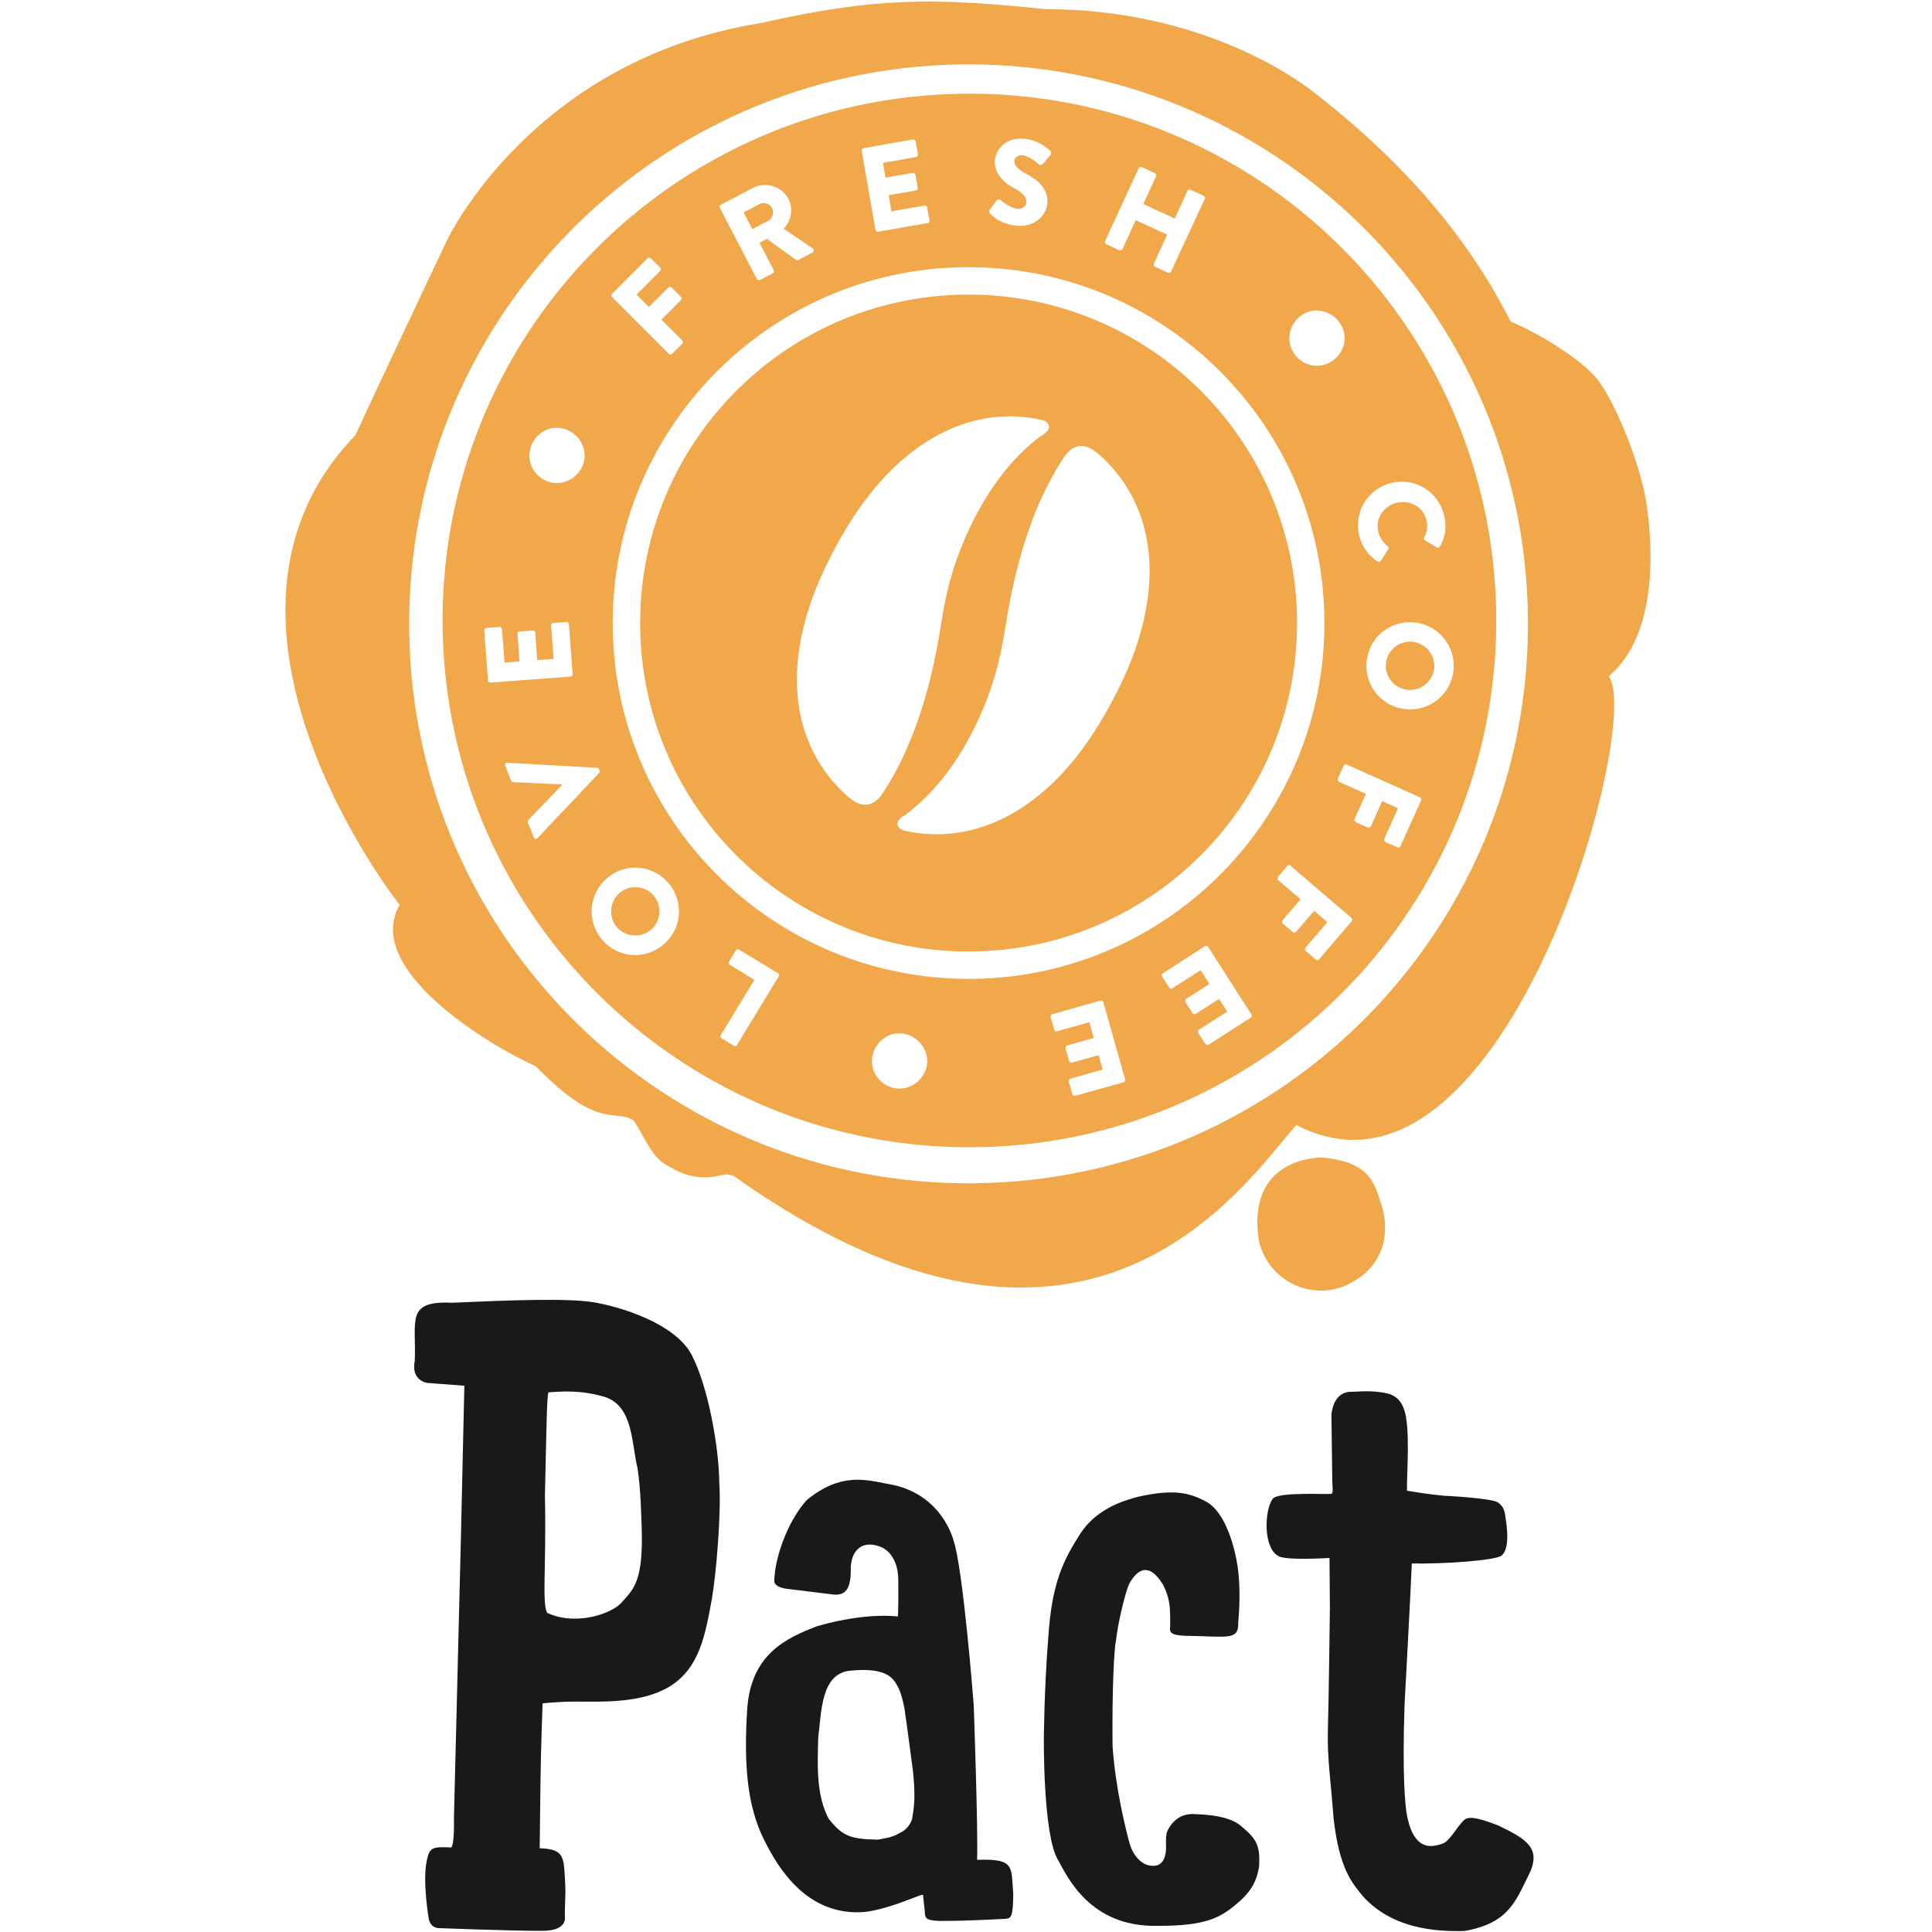 <?xml version="1.0" encoding="UTF-8" standalone="no"?>
<svg width="20px" height="20px" viewBox="0 0 20 20" version="1.1" xmlns="http://www.w3.org/2000/svg" xmlns:xlink="http://www.w3.org/1999/xlink" xmlns:sketch="http://www.bohemiancoding.com/sketch/ns">
    <!-- Generator: Sketch 3.3.3 (12072) - http://www.bohemiancoding.com/sketch -->
    <title>pactV</title>
    <desc>Created with Sketch.</desc>
    <defs></defs>
    <g id="Icons" stroke="none" stroke-width="1" fill="none" fill-rule="evenodd" sketch:type="MSPage">
        <g id="pactV" sketch:type="MSArtboardGroup">
            <path d="M13.695,11.983 C13.66,11.98 12.896,11.978 13.032,12.847 C13.142,13.289 13.605,13.467 13.955,13.296 C14.386,13.086 14.371,12.681 14.301,12.474 C14.227,12.253 14.192,12.033 13.695,11.983 Z M10.099,12.249 C6.901,12.289 4.276,9.729 4.236,6.531 C4.196,3.333 6.756,0.708 9.954,0.667 C13.152,0.628 15.777,3.188 15.817,6.386 C15.857,9.584 13.297,12.208 10.099,12.249 Z M17.034,5.15 C16.945,4.689 16.681,4.095 16.523,3.91 C16.365,3.724 15.951,3.457 15.638,3.329 C15.052,2.164 14.161,1.394 13.624,0.973 C13.124,0.58 12.135,0.095 10.829,0.095 C9.645,-0.027 9.053,-0.027 7.879,0.238 C5.506,0.617 4.628,2.486 4.628,2.486 C4.628,2.486 3.946,3.924 3.679,4.505 C1.815,6.433 4.137,9.367 4.137,9.367 C3.762,10.018 5.01,10.796 5.545,11.037 C6.209,11.717 6.354,11.468 6.561,11.6 C6.672,11.771 6.747,11.974 6.891,12.055 C7.035,12.136 7.18,12.238 7.514,12.157 C7.527,12.161 7.587,12.166 7.592,12.171 C11.256,14.778 12.877,12.253 13.42,11.646 C15.56,12.758 17.02,7.498 16.654,7.001 C17.158,6.574 17.121,5.674 17.034,5.15 L17.034,5.15 Z M13.918,3.474 C13.934,3.627 13.815,3.769 13.66,3.785 C13.507,3.801 13.365,3.685 13.349,3.532 C13.333,3.377 13.448,3.231 13.601,3.216 C13.758,3.2 13.903,3.319 13.918,3.474 L13.918,3.474 Z M13.941,7.914 L14.699,8.254 C14.71,8.259 14.716,8.273 14.711,8.286 L14.498,8.759 C14.493,8.773 14.478,8.777 14.467,8.772 L14.342,8.716 C14.331,8.711 14.325,8.697 14.33,8.684 L14.472,8.367 L14.308,8.293 L14.191,8.554 C14.185,8.565 14.17,8.571 14.159,8.566 L14.034,8.51 C14.023,8.505 14.017,8.49 14.022,8.479 L14.14,8.218 L13.862,8.093 C13.85,8.087 13.844,8.073 13.849,8.061 L13.91,7.926 C13.916,7.914 13.93,7.909 13.941,7.914 L13.941,7.914 Z M14.404,4.999 C14.648,4.94 14.891,5.09 14.949,5.334 C14.979,5.456 14.962,5.555 14.907,5.656 C14.899,5.67 14.885,5.673 14.873,5.666 L14.751,5.594 C14.741,5.588 14.738,5.575 14.743,5.564 C14.774,5.509 14.781,5.444 14.767,5.384 C14.734,5.246 14.595,5.172 14.458,5.205 C14.322,5.238 14.235,5.367 14.268,5.505 C14.282,5.562 14.317,5.619 14.366,5.654 C14.375,5.661 14.379,5.677 14.372,5.686 L14.294,5.806 C14.287,5.816 14.271,5.819 14.26,5.812 C14.16,5.749 14.097,5.652 14.071,5.544 C14.012,5.3 14.16,5.057 14.404,4.999 L14.404,4.999 Z M15.047,6.937 C15.021,7.187 14.801,7.366 14.551,7.341 C14.301,7.316 14.123,7.097 14.147,6.847 C14.173,6.597 14.391,6.419 14.641,6.443 C14.89,6.469 15.071,6.687 15.047,6.937 L15.047,6.937 Z M13.993,9.536 L13.655,9.93 C13.645,9.941 13.631,9.941 13.621,9.933 L13.517,9.844 C13.508,9.836 13.506,9.821 13.515,9.81 L13.741,9.546 L13.604,9.429 L13.417,9.646 C13.409,9.656 13.393,9.657 13.383,9.649 L13.28,9.56 C13.271,9.552 13.269,9.536 13.278,9.526 L13.464,9.309 L13.232,9.111 C13.223,9.102 13.222,9.087 13.23,9.077 L13.326,8.965 C13.335,8.954 13.35,8.954 13.359,8.962 L13.99,9.502 C13.999,9.511 14.001,9.526 13.993,9.536 L13.993,9.536 Z M12.948,10.535 L12.511,10.815 C12.499,10.822 12.485,10.819 12.478,10.808 L12.404,10.693 C12.398,10.682 12.399,10.667 12.411,10.66 L12.704,10.472 L12.62,10.341 L12.379,10.495 C12.369,10.502 12.353,10.499 12.346,10.488 L12.272,10.374 C12.265,10.361 12.269,10.347 12.279,10.34 L12.52,10.186 L12.429,10.043 L12.136,10.231 C12.125,10.239 12.11,10.235 12.103,10.224 L12.03,10.109 C12.022,10.099 12.025,10.084 12.037,10.076 L12.473,9.795 C12.485,9.788 12.5,9.792 12.507,9.803 L12.955,10.501 C12.962,10.512 12.959,10.527 12.948,10.535 L12.948,10.535 Z M11.63,11.204 L11.13,11.344 C11.117,11.348 11.105,11.34 11.101,11.328 L11.064,11.196 C11.06,11.184 11.067,11.171 11.08,11.167 L11.415,11.072 L11.373,10.923 L11.097,11 C11.086,11.004 11.071,10.996 11.068,10.984 L11.031,10.852 C11.027,10.838 11.035,10.826 11.047,10.823 L11.322,10.745 L11.277,10.582 L10.942,10.676 C10.929,10.679 10.917,10.672 10.913,10.66 L10.876,10.528 C10.873,10.516 10.879,10.503 10.893,10.499 L11.393,10.358 C11.406,10.354 11.418,10.363 11.422,10.375 L11.647,11.174 C11.65,11.186 11.644,11.199 11.63,11.204 L11.63,11.204 Z M10.073,10.133 C8.038,10.158 6.368,8.53 6.343,6.496 C6.318,4.462 7.946,2.791 9.98,2.766 C12.014,2.741 13.685,4.369 13.71,6.404 C13.735,8.437 12.107,10.108 10.073,10.133 L10.073,10.133 Z M9.339,11.268 C9.185,11.283 9.043,11.168 9.028,11.014 C9.012,10.859 9.128,10.714 9.28,10.699 C9.437,10.683 9.581,10.801 9.597,10.957 C9.613,11.11 9.493,11.252 9.339,11.268 L9.339,11.268 Z M8.061,10.108 L7.63,10.817 C7.624,10.828 7.609,10.833 7.597,10.826 L7.47,10.748 C7.459,10.742 7.455,10.726 7.462,10.715 L7.81,10.143 L7.555,9.988 C7.543,9.981 7.54,9.966 7.547,9.955 L7.618,9.838 C7.624,9.827 7.638,9.823 7.65,9.83 L8.054,10.075 C8.065,10.082 8.068,10.097 8.061,10.108 L8.061,10.108 Z M6.873,9.774 C6.684,9.939 6.4,9.921 6.236,9.731 C6.071,9.541 6.092,9.257 6.282,9.092 C6.471,8.929 6.754,8.949 6.918,9.139 C7.082,9.329 7.062,9.61 6.873,9.774 L6.873,9.774 Z M5.526,8.669 L5.464,8.514 C5.46,8.505 5.464,8.494 5.469,8.489 L5.817,8.127 L5.815,8.12 L5.313,8.097 C5.305,8.097 5.295,8.092 5.292,8.083 L5.23,7.928 C5.223,7.91 5.234,7.895 5.253,7.896 L6.182,7.949 C6.191,7.95 6.2,7.955 6.203,7.964 L6.208,7.976 C6.211,7.985 6.209,7.994 6.203,8.001 L5.563,8.677 C5.551,8.69 5.533,8.687 5.526,8.669 L5.526,8.669 Z M5.052,7.045 L5.013,6.527 C5.012,6.512 5.023,6.502 5.035,6.501 L5.172,6.49 C5.184,6.49 5.196,6.499 5.197,6.513 L5.223,6.859 L5.378,6.847 L5.357,6.562 C5.356,6.55 5.366,6.537 5.379,6.537 L5.515,6.527 C5.529,6.525 5.54,6.536 5.541,6.548 L5.562,6.834 L5.731,6.821 L5.705,6.474 C5.704,6.461 5.714,6.45 5.727,6.449 L5.863,6.439 C5.876,6.438 5.888,6.447 5.889,6.461 L5.928,6.978 C5.929,6.992 5.919,7.003 5.906,7.004 L5.078,7.066 C5.065,7.067 5.053,7.058 5.052,7.045 L5.052,7.045 Z M5.734,4.43 C5.89,4.414 6.035,4.533 6.051,4.689 C6.067,4.841 5.948,4.984 5.792,4.999 C5.639,5.015 5.497,4.899 5.482,4.746 C5.466,4.59 5.581,4.446 5.734,4.43 L5.734,4.43 Z M6.337,3.041 L6.704,2.674 C6.714,2.664 6.729,2.665 6.738,2.674 L6.835,2.771 C6.843,2.78 6.844,2.795 6.835,2.804 L6.589,3.05 L6.717,3.178 L6.919,2.976 C6.928,2.967 6.944,2.967 6.953,2.976 L7.049,3.073 C7.058,3.082 7.058,3.097 7.049,3.106 L6.847,3.309 L7.062,3.524 C7.071,3.533 7.071,3.549 7.062,3.558 L6.957,3.663 C6.948,3.672 6.933,3.671 6.924,3.663 L6.337,3.075 C6.328,3.066 6.327,3.051 6.337,3.041 L6.337,3.041 Z M7.462,2.12 L7.794,1.946 C7.928,1.877 8.093,1.927 8.162,2.06 C8.215,2.162 8.19,2.28 8.114,2.369 L8.414,2.572 C8.429,2.582 8.43,2.604 8.412,2.614 L8.264,2.692 C8.255,2.696 8.245,2.694 8.241,2.691 L7.939,2.473 L7.862,2.513 L8.01,2.797 C8.016,2.808 8.011,2.823 8,2.829 L7.868,2.898 C7.855,2.905 7.841,2.899 7.835,2.888 L7.452,2.152 C7.446,2.14 7.449,2.126 7.462,2.12 L7.462,2.12 Z M8.939,1.534 L9.451,1.444 C9.465,1.442 9.476,1.452 9.479,1.464 L9.502,1.598 C9.504,1.611 9.496,1.624 9.483,1.626 L9.14,1.686 L9.167,1.839 L9.449,1.79 C9.461,1.788 9.474,1.797 9.477,1.81 L9.5,1.944 C9.502,1.958 9.493,1.97 9.481,1.972 L9.199,2.021 L9.228,2.188 L9.571,2.128 C9.584,2.126 9.596,2.135 9.598,2.147 L9.622,2.282 C9.623,2.295 9.616,2.307 9.602,2.309 L9.09,2.399 C9.077,2.402 9.065,2.392 9.063,2.379 L8.92,1.561 C8.917,1.549 8.926,1.536 8.939,1.534 L8.939,1.534 Z M10.246,2.172 L10.317,2.075 C10.329,2.06 10.352,2.065 10.36,2.072 C10.365,2.075 10.447,2.152 10.53,2.161 C10.58,2.167 10.619,2.14 10.624,2.096 C10.63,2.044 10.591,1.999 10.51,1.956 C10.408,1.901 10.283,1.802 10.3,1.653 C10.315,1.529 10.425,1.416 10.617,1.438 C10.746,1.453 10.838,1.53 10.873,1.562 C10.887,1.573 10.881,1.595 10.875,1.603 L10.8,1.692 C10.79,1.704 10.767,1.713 10.757,1.703 C10.746,1.695 10.663,1.617 10.587,1.607 C10.542,1.602 10.505,1.628 10.501,1.662 C10.496,1.708 10.53,1.747 10.623,1.799 C10.716,1.848 10.861,1.942 10.841,2.112 C10.827,2.24 10.701,2.357 10.518,2.336 C10.356,2.317 10.274,2.239 10.248,2.207 C10.238,2.194 10.235,2.188 10.246,2.172 L10.246,2.172 Z M11.44,2.496 L11.788,1.742 C11.794,1.731 11.809,1.725 11.82,1.73 L11.955,1.793 C11.968,1.799 11.972,1.814 11.968,1.825 L11.835,2.112 L12.161,2.262 L12.293,1.975 C12.298,1.964 12.311,1.958 12.324,1.964 L12.46,2.026 C12.471,2.031 12.477,2.046 12.472,2.058 L12.123,2.811 C12.118,2.823 12.103,2.829 12.091,2.823 L11.956,2.761 C11.944,2.755 11.939,2.741 11.945,2.729 L12.083,2.429 L11.757,2.279 L11.619,2.579 C11.614,2.59 11.6,2.596 11.587,2.59 L11.452,2.528 C11.441,2.522 11.435,2.507 11.44,2.496 L11.44,2.496 Z M9.967,0.97 C6.955,1.008 4.544,3.48 4.582,6.491 C4.62,9.503 7.092,11.914 10.103,11.876 C13.115,11.839 15.527,9.367 15.489,6.355 C15.45,3.343 12.979,0.932 9.967,0.97 L9.967,0.97 Z M6.413,9.244 C6.309,9.335 6.297,9.495 6.387,9.599 C6.477,9.703 6.637,9.713 6.741,9.623 C6.845,9.533 6.856,9.374 6.766,9.27 C6.676,9.166 6.517,9.155 6.413,9.244 L6.413,9.244 Z M14.621,6.643 C14.484,6.63 14.361,6.731 14.347,6.867 C14.334,7.004 14.435,7.128 14.571,7.141 C14.709,7.155 14.833,7.054 14.847,6.917 C14.86,6.78 14.758,6.657 14.621,6.643 L14.621,6.643 Z M7.953,2.286 C7.998,2.262 8.016,2.2 7.991,2.153 C7.967,2.106 7.908,2.089 7.863,2.112 L7.698,2.199 L7.788,2.372 L7.953,2.286 L7.953,2.286 Z M11.519,7.247 C11.515,7.255 11.511,7.262 11.506,7.269 C11.503,7.278 11.499,7.285 11.494,7.293 C10.909,8.387 10.099,8.765 9.362,8.599 C9.306,8.586 9.229,8.513 9.374,8.435 C9.43,8.393 9.483,8.347 9.536,8.299 C9.699,8.147 9.838,7.967 9.954,7.778 C10.163,7.43 10.307,7.052 10.377,6.665 C10.388,6.61 10.398,6.555 10.406,6.5 L10.407,6.499 L10.407,6.498 C10.463,6.136 10.542,5.785 10.663,5.449 C10.722,5.281 10.794,5.118 10.879,4.96 C10.921,4.881 10.968,4.804 11.018,4.728 C11.089,4.622 11.21,4.554 11.376,4.704 C11.962,5.219 12.122,6.121 11.519,7.247 L11.519,7.247 Z M9.133,8.219 C9.061,8.325 8.94,8.393 8.774,8.243 C8.188,7.727 8.028,6.825 8.631,5.7 C8.635,5.692 8.639,5.685 8.644,5.676 C8.648,5.668 8.651,5.662 8.656,5.653 C9.242,4.56 10.051,4.181 10.789,4.348 C10.844,4.36 10.921,4.433 10.777,4.512 C10.72,4.553 10.666,4.599 10.614,4.647 C10.451,4.8 10.313,4.979 10.197,5.169 C9.988,5.517 9.844,5.894 9.773,6.282 C9.762,6.337 9.752,6.391 9.744,6.446 C9.744,6.446 9.744,6.446 9.744,6.447 L9.744,6.448 C9.688,6.811 9.608,7.162 9.488,7.497 C9.427,7.665 9.356,7.829 9.272,7.986 C9.229,8.067 9.182,8.144 9.133,8.219 L9.133,8.219 Z M9.984,3.05 C8.106,3.073 6.603,4.614 6.627,6.492 C6.65,8.37 8.191,9.873 10.069,9.85 C11.947,9.826 13.45,8.284 13.427,6.407 C13.403,4.529 11.861,3.026 9.984,3.05 L9.984,3.05 Z" id="stamp" fill="#F1A84B" sketch:type="MSShapeGroup"></path>
            <g id="text" sketch:type="MSLayerGroup" transform="translate(4, 13)" fill="#1A1918">
                <path d="M2.443,3.58 C2.345,3.703 1.966,3.837 1.663,3.696 C1.609,3.584 1.657,3.207 1.641,2.486 C1.657,1.809 1.66,1.465 1.677,1.414 C1.814,1.403 2.025,1.387 2.269,1.464 C2.558,1.562 2.538,1.957 2.6,2.199 C2.636,2.444 2.636,2.67 2.643,2.822 C2.659,3.36 2.564,3.445 2.443,3.58 L2.443,3.58 Z M3.161,1.027 C2.989,0.697 2.41,0.524 2.145,0.481 C1.879,0.437 1.278,0.459 0.677,0.486 C0.2,0.464 0.309,0.666 0.294,1.085 C0.251,1.295 0.424,1.316 0.424,1.316 L0.807,1.345 L0.771,2.934 L0.699,5.829 C0.699,5.829 0.706,6.104 0.67,6.125 C0.471,6.115 0.446,6.125 0.417,6.266 C0.372,6.482 0.439,6.866 0.439,6.866 C0.46,6.966 0.547,6.96 0.547,6.96 C0.547,6.96 1.265,6.988 1.612,6.988 C1.883,6.988 1.847,6.84 1.847,6.84 C1.847,6.645 1.864,6.609 1.84,6.328 C1.825,6.187 1.782,6.14 1.587,6.133 C1.587,6.133 1.59,5.862 1.594,5.519 C1.598,5.106 1.617,4.633 1.617,4.633 C1.617,4.633 1.789,4.614 1.962,4.615 C2.235,4.616 2.635,4.633 2.921,4.465 C3.245,4.274 3.302,3.916 3.37,3.548 C3.414,3.287 3.468,2.667 3.446,2.349 C3.443,1.985 3.332,1.358 3.161,1.027 L3.161,1.027 Z" id="Fill-4" sketch:type="MSShapeGroup"></path>
                <path d="M5.371,4.746 C5.383,4.81 5.44,5.262 5.451,5.335 C5.473,5.558 5.471,5.663 5.443,5.824 C5.441,5.832 5.423,5.907 5.347,5.957 C5.238,6.017 5.233,6.017 5.09,6.044 C4.796,6.039 4.719,6.004 4.578,5.827 C4.447,5.579 4.463,5.269 4.47,4.99 C4.504,4.732 4.494,4.313 4.813,4.294 C5.211,4.255 5.257,4.4 5.293,4.459 C5.33,4.518 5.368,4.688 5.371,4.746 L5.371,4.746 Z M4.64,3.508 C4.735,3.51 4.807,3.472 4.807,3.26 C4.801,3.072 4.904,2.941 5.097,3.006 C5.145,3.017 5.297,3.095 5.299,3.355 C5.302,3.705 5.294,3.734 5.294,3.734 C5.294,3.734 4.977,3.686 4.463,3.833 C4.123,3.961 3.781,4.131 3.736,4.677 C3.694,5.305 3.746,5.708 3.902,6.03 C4.058,6.351 4.362,6.839 4.95,6.793 C5.244,6.756 5.556,6.591 5.556,6.618 C5.556,6.645 5.575,6.783 5.575,6.811 C5.581,6.851 5.571,6.891 5.796,6.885 C6.022,6.885 6.383,6.865 6.412,6.863 C6.469,6.858 6.487,6.839 6.489,6.602 C6.465,6.328 6.513,6.238 6.115,6.253 C6.126,5.943 6.08,4.651 6.08,4.651 C6.08,4.651 5.97,3.226 5.869,2.941 C5.869,2.941 5.749,2.452 5.194,2.362 C4.954,2.316 4.702,2.243 4.352,2.528 C4.147,2.753 4.016,3.146 4.016,3.366 C4.016,3.366 4.004,3.424 4.135,3.446 L4.64,3.508 L4.64,3.508 Z" id="Fill-6" sketch:type="MSShapeGroup"></path>
                <path d="M8.113,3.846 C8.104,3.91 8.141,3.928 8.273,3.934 C8.698,3.938 8.825,3.99 8.818,3.796 C8.835,3.611 8.838,3.399 8.812,3.218 C8.785,3.037 8.693,2.653 8.482,2.543 C8.316,2.454 8.153,2.411 7.784,2.494 C7.636,2.533 7.351,2.615 7.181,2.88 C7.011,3.146 6.888,3.383 6.852,3.949 C6.809,4.486 6.806,4.993 6.806,4.993 C6.806,4.993 6.796,5.996 6.952,6.253 C7.048,6.426 7.283,6.95 7.978,6.936 C8.515,6.94 8.653,6.838 8.835,6.68 C8.91,6.612 9.012,6.505 9.035,6.311 C9.043,6.116 9.016,6.045 8.863,5.916 C8.831,5.893 8.751,5.791 8.373,5.78 C8.324,5.777 8.183,5.77 8.091,5.941 C8.087,5.953 8.065,5.968 8.071,6.11 C8.074,6.192 8.052,6.316 7.94,6.315 C7.802,6.318 7.719,6.179 7.692,6.077 C7.652,5.93 7.546,5.507 7.517,5.072 C7.511,4.506 7.533,4.058 7.553,3.982 C7.573,3.791 7.653,3.473 7.688,3.399 C7.707,3.36 7.772,3.256 7.85,3.253 C7.936,3.249 7.999,3.34 8.042,3.409 C8.084,3.494 8.107,3.575 8.111,3.664 C8.116,3.752 8.113,3.846 8.113,3.846" id="Fill-7" sketch:type="MSShapeGroup"></path>
                <path d="M9.792,2.347 L9.783,1.648 C9.783,1.648 9.792,1.402 9.994,1.408 C10.161,1.398 10.23,1.402 10.325,1.417 C10.42,1.434 10.536,1.474 10.561,1.714 C10.59,1.928 10.561,2.319 10.565,2.432 C10.691,2.451 10.757,2.465 10.95,2.484 C10.95,2.484 11.433,2.507 11.504,2.552 C11.574,2.597 11.578,2.661 11.586,2.717 C11.607,2.849 11.624,3.04 11.542,3.105 C11.473,3.154 10.943,3.192 10.615,3.185 C10.605,3.45 10.54,4.645 10.54,4.645 C10.516,5.349 10.544,5.692 10.566,5.797 C10.587,5.902 10.645,6.144 10.855,6.106 C10.97,6.083 10.975,6.076 11.1,5.905 C11.171,5.829 11.154,5.759 11.511,5.898 C11.797,6.036 11.964,6.131 11.826,6.408 C11.687,6.685 11.616,6.91 11.158,6.99 C10.994,6.99 10.452,7.015 10.107,6.628 C9.998,6.494 9.864,6.347 9.805,5.822 C9.776,5.431 9.738,5.192 9.746,4.914 C9.755,4.636 9.767,3.641 9.767,3.641 L9.763,3.128 C9.763,3.128 9.29,3.158 9.229,3.105 C9.08,3.022 9.086,2.646 9.173,2.518 C9.227,2.436 9.771,2.477 9.786,2.462 C9.801,2.448 9.795,2.398 9.792,2.347" id="Fill-9" sketch:type="MSShapeGroup"></path>
            </g>
        </g>
    </g>
</svg>